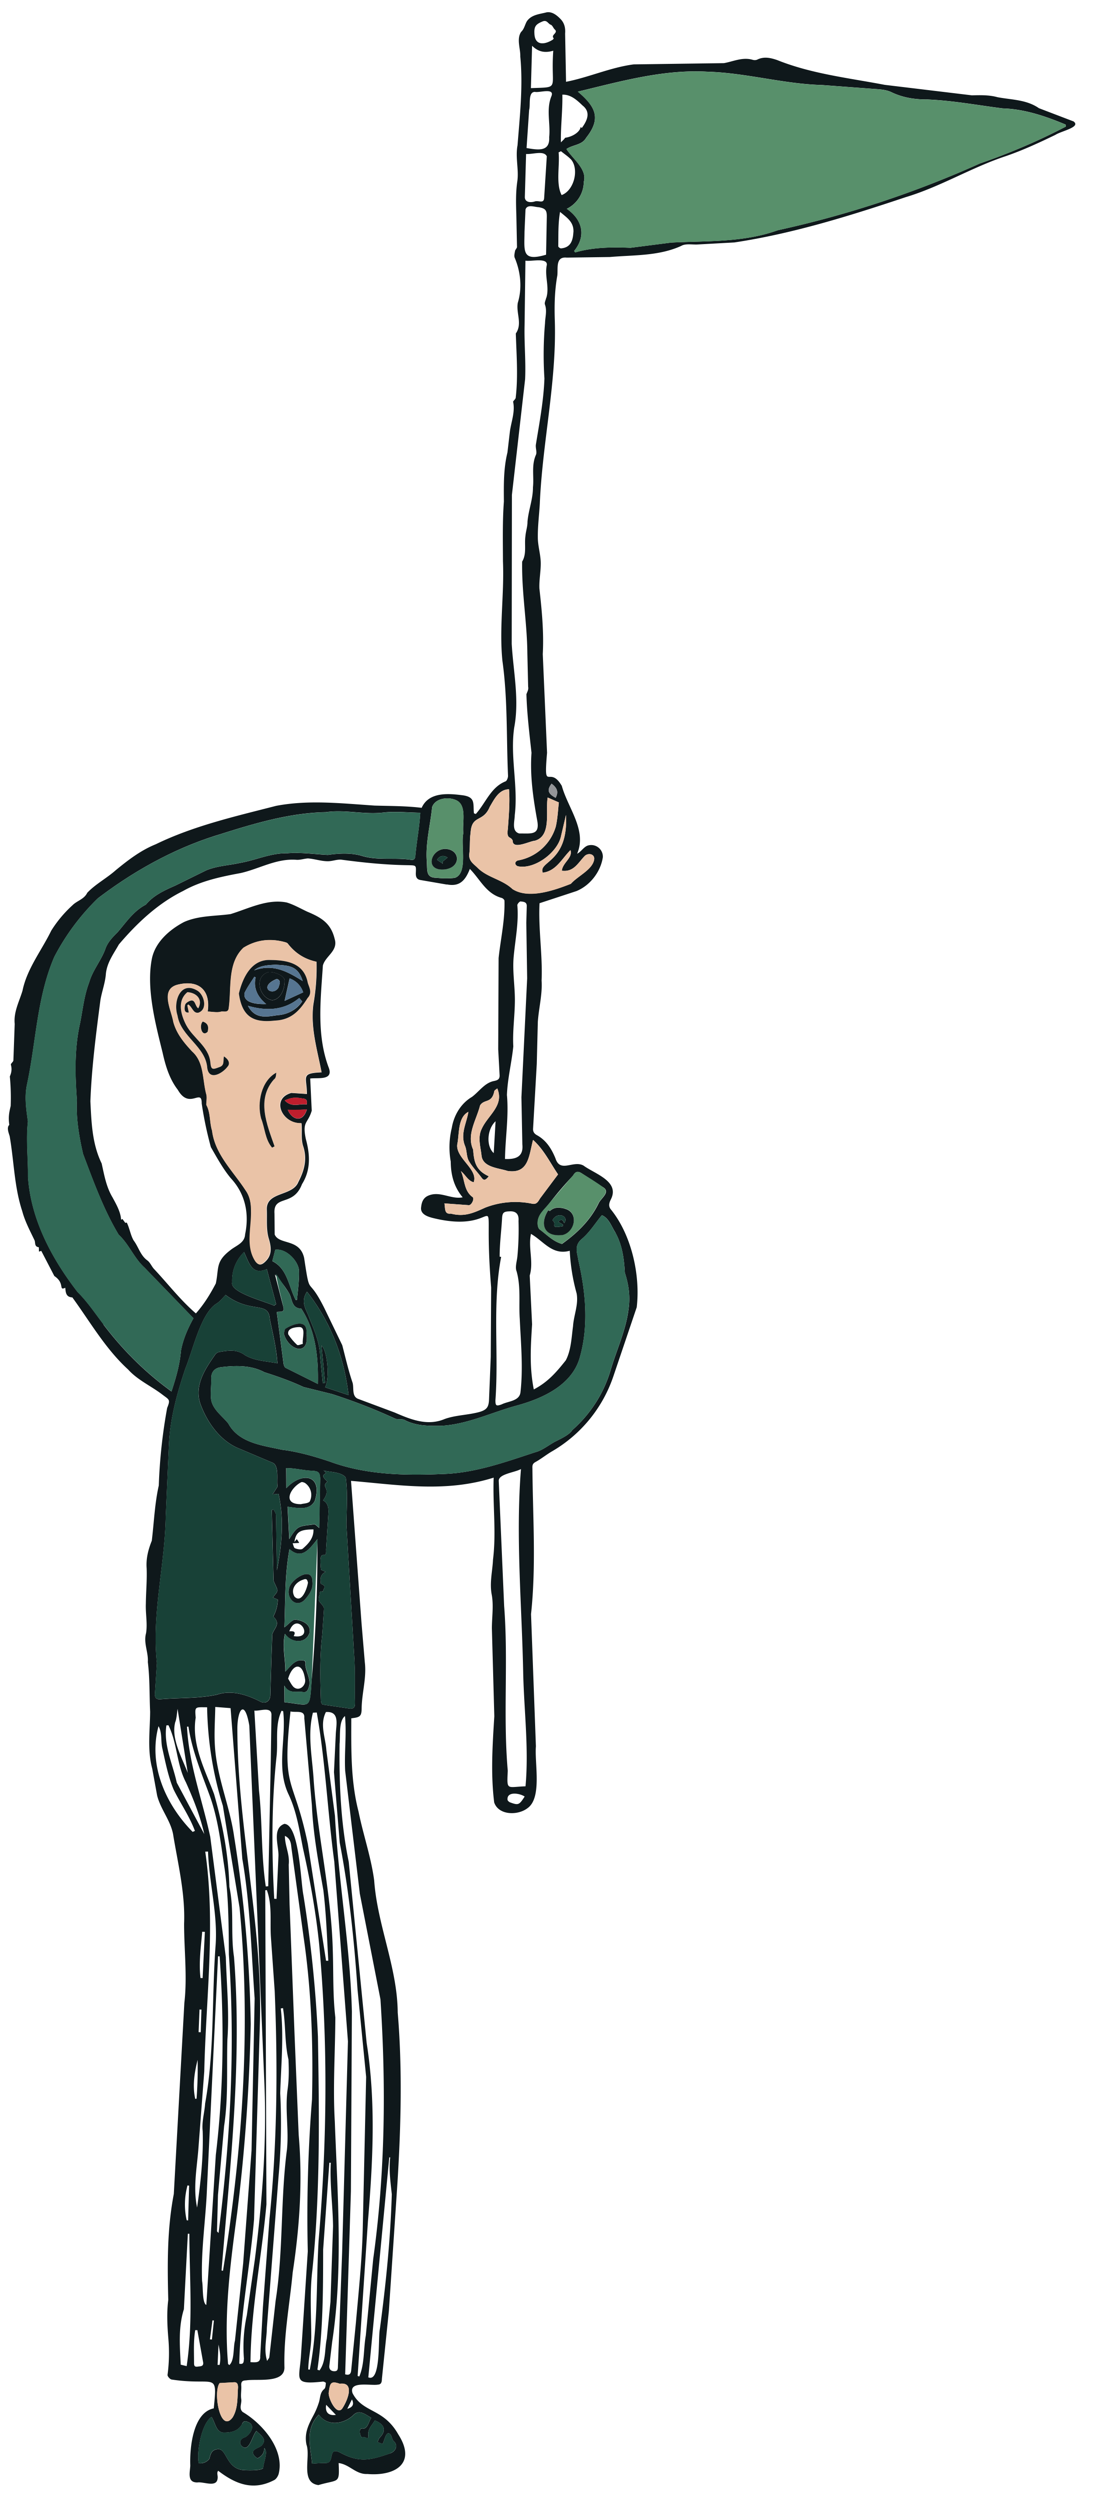 <svg xmlns="http://www.w3.org/2000/svg" viewBox="0 0 16.577 37.898" xmlns:v="https://vecta.io/nano"><path d="M16.278 1.839l-.521-.199c-.19-.132-.415-.126-.629-.167-.128-.035-.258-.031-.388-.028l-1.322-.159c-.55-.105-1.109-.166-1.632-.376-.097-.033-.198-.057-.3-.007-.019.01-.048.01-.069.004-.153-.046-.292.024-.437.05L9.61.976c-.351.046-.678.196-1.025.264L8.571.509c.007-.083-.01-.159-.069-.22S8.363.163 8.27.192c-.103.024-.214.036-.279.13-.031.052-.04.118-.088.162-.072.11-.008.251-.012.374.043.448-.007.899-.042 1.345-.035.184.022.366-.003.544-.025.17-.021.338-.015.507l.01.488c0 .021-.026.041-.03.063-.006.034-.017.076-.004.104.09.213.114.461.046.681-.028.159.073.317-.03.465.01.319.036.645-.001.967.002.026-.035.05-.04.067.033.157-.029.303-.049.454l-.037.316c-.06.244-.056.494-.054.744-.022.3-.015.603-.014.906.021.505-.059 1.006-.008 1.509.081.579.059 1.16.085 1.741.001.029-.018.078-.038.085-.224.089-.3.327-.451.495l-.028-.011c-.015-.142.026-.24-.155-.271-.222-.03-.527-.06-.638.188-.234-.029-.476-.027-.713-.034-.498-.033-1-.09-1.494.004-.618.159-1.249.302-1.825.582-.228.092-.419.239-.607.393-.137.122-.308.211-.433.343-.047.099-.157.12-.226.191a1.83 1.83 0 0 0-.32.383c-.147.302-.368.577-.436.911-.05.165-.136.321-.118.503l-.02.552c-.001.023-.043.049-.038.067.018.063.01.117-.016.177a3.38 3.38 0 0 1 .013.447c-.024.102-.038.168-.021.287-.039.037-.017.102.005.169.067.379.069.77.192 1.141.04.152.117.295.185.438.017.035-.005.099.064.106.003 0 .002.042.004.067l.035-.011.198.381c.167.111.058.228.166.178.006.07.01.142.107.146.271.372.502.779.846 1.093.147.163.352.251.523.383.102.077.121.072.069.2a8.09 8.09 0 0 0-.127 1.176c-.062.275-.072.558-.106.837-.053.132-.089.268-.078.416.007.178-.01.356-.012.535-.007.148.027.303.003.45-.041.151.037.288.027.437.031.254.023.498.035.754-.002.284-.045.579.032.864l.074.405c.054.217.218.395.247.618.074.439.18.878.162 1.326 0 .401.05.801.004 1.2l-.16 2.896c-.102.53-.098 1.068-.084 1.606-.025.197-.015.395.002.594.015.181.011.361-.013.542-.003.022.037.067.061.071.667.101.697-.137.64.437-.318.065-.366.602-.356.869-.006.106-.05.256.108.254.097-.015.3.087.307-.069.004-.036-.017-.079.008-.108.268.205.53.306.846.143.032-.014.06-.058.071-.094.094-.371-.246-.764-.545-.94-.062-.056-.011-.13-.022-.195s.005-.138 0-.206c-.004-.059.017-.077.073-.078.167-.027.583.05.582-.195-.013-.484.08-.96.125-1.44.106-.693.152-1.388.091-2.087l-.062-1.503-.076-1.989-.013-.603c.018-.159-.058-.281-.058-.437.095.045.091.129.101.198l.182 1.334c.12.815.147 1.643.128 2.463a22.49 22.49 0 0 0-.064 2.303l-.102 1.56c-.021.381-.135.465.333.414.015 0 .043.015.043.021-.003.032-.004.075-.025.092-.067.055-.058.134-.081.204a1.14 1.14 0 0 1-.08.191c-.075.14-.144.273-.108.448.068.187-.099.575.181.613.311-.092.321-.01.307-.334.167.021.26.174.436.166.428.035.748-.165.469-.6-.228-.403-.536-.32-.694-.625-.063-.192.28-.109.386-.13.066-.003.056-.067.061-.105l.104-1.013.13-1.939c.053-.86.076-1.725.004-2.583-.005-.685-.309-1.323-.357-2.003-.047-.354-.167-.694-.237-1.042-.12-.464-.111-.939-.11-1.415.129-.015.156-.026.157-.15.003-.234.077-.462.048-.7l-.05-.594-.159-2.155c.741.063 1.437.18 2.163-.049-.015.433.042.819-.01 1.245-.008.176-.054.348-.019.53.03.163.003.338.002.507l.037 1.335c-.027.435-.056.871-.002 1.306.066.198.362.202.51.084.218-.16.101-.681.123-.934l-.074-2.004c.079-.733.027-1.473.021-2.209-.002-.044.001-.072.047-.097.087-.048.165-.112.251-.162A2.09 2.09 0 0 0 9.3 20.87l.357-1.055c.057-.49-.08-1.101-.396-1.487-.038-.052-.018-.103.004-.148.139-.274-.244-.386-.415-.512-.156-.087-.353.119-.426-.111-.059-.143-.138-.271-.279-.349-.04-.022-.063-.051-.06-.1l.056-.982.016-.636c.014-.209.071-.416.057-.627.017-.39-.051-.784-.031-1.172l.56-.184c.207-.085.366-.291.4-.512.007-.122-.112-.216-.232-.177-.06.023-.098.093-.158.123.153-.356-.141-.694-.232-1.028-.191-.329-.278.127-.224-.502l-.065-1.495c.018-.334-.014-.663-.051-.995-.006-.133.024-.268.02-.402-.004-.124-.044-.248-.044-.372-.002-.17.02-.339.03-.509.038-.925.255-1.837.228-2.766-.008-.234-.004-.466.038-.697.012-.111-.03-.288.142-.27l.654-.009c.366-.032.743-.013 1.084-.169.065-.038.163-.017.246-.021l.56-.031c.884-.133 1.749-.403 2.596-.686.528-.158.998-.45 1.519-.622.259-.089.507-.204.753-.323.092-.059.399-.119.271-.206zm-8.299.495c.102.008.269-.057.314.035l-.04.629c-.005.099-.087.032-.149.058-.087.022-.145-.005-.144-.07l.019-.651zm-.024 1.179l.015-.336c.025-.086.137-.038.201-.036.102.018.124.047.122.148l-.011.572c-.375.11-.328-.058-.327-.348zm-1.4 8.717c.051-.136.254-.157.373-.096.156.082.081.345.099.495-.042.183.074.613-.13.678-.09.011-.184.009-.276-.001-.163 0-.139-.108-.148-.236h.001c-.025-.281.052-.56.08-.839zm.222 1.176c.191.038.28-.056.349-.235.157.159.247.376.483.44.018.005.043.029.042.044.008.293-.058.579-.089.867l-.006 1.383.021.388c.005.067-.031.082-.085.093-.141.027-.224.159-.334.241-.168.099-.274.277-.306.47a1.24 1.24 0 0 0-.016.51c.002.196.044.377.181.542-.181.036-.351-.108-.533-.02-.074.038-.09.107-.097.169-.019.127.144.157.241.179 1.075.236.679-.701.821 1.039l-.006 1.052-.026.641c-.004.117-.032.16-.143.193-.172.048-.362.047-.529.107-.264.112-.519.006-.762-.099l-.557-.208c-.093-.043-.055-.163-.079-.244-.063-.185-.107-.379-.156-.567l-.272-.563c-.261-.523-.211-.128-.306-.759-.067-.301-.38-.194-.447-.357l-.003-.315c-.02-.296.284-.098.417-.447.136-.216.123-.45.058-.687-.056-.274.03-.224.09-.427l-.023-.488c.121-.015.361.035.278-.172-.184-.496-.119-1.027-.086-1.54.037-.145.235-.221.179-.403-.057-.238-.201-.324-.416-.414-.103-.048-.204-.107-.311-.139-.294-.059-.578.092-.853.176-.233.032-.484.021-.705.12-.219.115-.435.303-.487.553-.089.447.053.987.161 1.423.045.203.104.402.232.568.177.308.364-.033.362.206a5.58 5.58 0 0 0 .139.662c.093.162.184.329.302.471.223.24.282.541.217.853-.007.133-.141.169-.227.241-.225.173-.167.271-.217.502-.087.165-.176.311-.302.454-.237-.204-.424-.45-.638-.677-.035-.04-.057-.097-.099-.127-.106-.077-.133-.205-.207-.302-.048-.083-.059-.179-.104-.271-.002 0-.017.003-.023.004l-.043-.059-.02.012c-.007-.119-.075-.237-.131-.34-.095-.159-.125-.338-.164-.513-.145-.298-.155-.619-.171-.942.019-.514.086-1.024.152-1.533.022-.131.071-.258.082-.389.014-.178.118-.313.198-.456.273-.321.59-.621.973-.81.271-.153.571-.216.874-.272.283-.064.542-.224.846-.201.057.004.116-.017.174-.021.099.007.199.042.298.043.069.001.139-.029.207-.024.339.045.68.08 1.023.084.111.003.114 0 .109.109-.003.054.004.103.067.115l.401.069zm-1.846 7.555l-.036.004-.04-.401c-.004-.222-.097-.416-.175-.615-.045-.113-.122-.22-.024-.37.364.466.563.99.631 1.568l-.356-.118c.07-.13.039-.547-.055-.634l.055.566zM4.3 19.822l-.13-.503a1.82 1.82 0 0 1 .211.278c.055.087.032.233.189.24.221.338.26.744.251 1.141l-.489-.244c-.017-.009-.028-.041-.032-.064l-.103-.783c.048-.01.12.014.102-.066zm-.491-1.463c.001-.112-.015-.221-.084-.317-.19-.291-.463-.544-.507-.903-.041-.127-.021-.268-.087-.39 0-.049.01-.102.002-.151-.064-.227-.03-.492-.217-.659-.124-.133-.238-.27-.286-.449-.03-.18-.202-.487.058-.562.32-.083.511.075.462.406.075.002.143.019.202.002.038-.011.112.025.119-.054.044-.309-.024-.681.223-.915.197-.122.408-.146.629-.085.015.004.034.01.043.022.111.144.254.236.435.275a3.2 3.2 0 0 1-.048.646c-.045.354.059.687.125 1.03-.325.013-.223.068-.223.328l-.236-.016c-.319.089-.136.472.154.459.012.115-.01.236.024.344.067.199.018.375-.072.547-.088.223-.494.14-.478.425.005.144-.011.296.029.43.046.152.048.266-.065.364-.05.043-.087.045-.132-.012-.153-.229-.059-.508-.067-.763zm.843-1.616c-.104-.021-.221.055-.333-.062.101-.047.163-.049.263-.031.064.005.082.025.07.094zm.003.074c-.067.217-.234.15-.29.005a2.61 2.61 0 0 0 .29-.005zm-.608 2.421l.141.529-.031.025c-.121-.061-.676-.199-.636-.354a.6.6 0 0 1 .181-.459c.08.174.123.356.345.258zm.083-.121l.045-.173c.165-.025.35.171.359.313.006.149-.016.299-.03.447h-.02c-.108-.209-.125-.474-.353-.587zm-2.559.958c-.128-.167-.244-.343-.395-.492-.389-.503-.707-1.095-.751-1.743.003-.28-.033-.563-.001-.84-.026-.187-.055-.373-.014-.562.138-.645.149-1.318.413-1.932.17-.328.396-.632.661-.889.557-.424 1.182-.769 1.853-.971.522-.165 1.054-.324 1.605-.335.293-.044.588.043.885.004.178-.018.36.002.547.005-.013.225-.055.434-.075.657-.005.05-.025.062-.069.056-.252-.039-.507.017-.756-.064-.165-.043-.332-.035-.501-.01-.201-.01-.411-.043-.617-.025-.248-.005-.473.104-.714.146-.17.038-.35.045-.512.112l-.476.234c-.162.071-.327.147-.441.286-.185.095-.297.265-.427.416-.078.079-.157.156-.192.268-.067.173-.191.317-.242.497-.075.196-.096.405-.136.609-.088.387-.079.779-.05 1.171-.014.277.032.55.094.819.156.413.312.845.54 1.224.159.147.232.355.393.5l.741.766c-.084.152-.157.316-.189.49-.02.22-.072.399-.144.62-.398-.288-.736-.624-1.033-1.015zm.779 5.595l.03-.463c-.081-.741.121-1.477.134-2.219l.05-1.129c.023-.383.126-.754.248-1.116.112-.271.228-.815.461-.976.064-.036.111-.102.149-.138.388.291.653.083.671.368.046.224.1.436.115.668-.173-.033-.345-.037-.491-.122-.128-.097-.258-.071-.393-.049-.021.004-.047.02-.059.038-.154.22-.32.466-.226.746.099.273.285.54.552.664l.546.231c.104.048.053.281.074.36l-.076.118c.048-.003.053-.002.09-.008.087.392.05.776-.025 1.16l-.014-.838c0-.029-.024-.057-.037-.085l-.027.01.027 1.057c.001.032.025.064.037.097.047.09.004.095-.046.171l.074.032a.57.57 0 0 1-.069.257c.117.112.02.166-.015.267l-.013.359-.017.57c-.003.085-.07.13-.146.096-.203-.105-.441-.184-.663-.108-.286.062-.572.044-.86.07-.061.004-.086-.025-.081-.087zm1.718 2.922l-.037.003c-.072-.48-.05-.972-.103-1.456l-.07-1.21c.081.012.256-.067.259.062l-.01.684-.039 1.917zm-.643 1.074l-.236-1.823c-.119-.557-.324-1.098-.353-1.67l.022-.001c.055.369.203.718.33 1.067.114.326.157.666.206 1.005.074.457.074.92.077 1.381.099 1.412.022 2.819-.156 4.223-.018-.02-.024-.023-.024-.027l.015-.55.093-1.044c.066-.436.037-.875.05-1.314.03-.417-.012-.831-.024-1.248zm-.351 2.638c.012.384-.03.776-.085 1.158-.06-.29-.007-.575.018-.865l.091-1.199c.025-1.109.175-2.227.015-3.331l.042-.001c.016.472.149.944.115 1.418-.06.801-.015 1.608-.159 2.401-.009.14-.053.274-.037.419zm-.252-5.282c.113.251.215.51.276.779l-.417-.78c-.063-.286-.203-.571-.157-.868l.03-.002c.135.268.124.599.268.87zM2.66 26.1c.021-.062.023-.131.033-.197l.155.972c-.087-.233-.258-.522-.189-.775zm.447 3.183l-.034.701-.032-.001c-.028-.235.006-.468.026-.702l.039.002zm-.081 1.177l.029.001-.011.344-.032-.002.014-.343zm.115-4.582c.009.509.087 1.008.239 1.494l.253 1.543c.177 1.837.042 3.686-.251 5.505l-.022-.003c.13-1.579.314-3.171.189-4.755-.054-.353.006-.71-.07-1.061-.012-.478-.102-.948-.232-1.406-.138-.369-.344-.753-.279-1.158-.014-.176-.012-.158.174-.158zm.189 9.97l-.03-.001.014-.308c.022.104.039.208.016.309zm.002.275l.212-.012c.062-.006.065.043.066.076-.011.153.002.317-.081.455-.191.258-.301-.392-.197-.52zm.23-.638c-.026.107-.005.296-.084.365l-.019-.017c-.066-.761.036-1.533.138-2.289.118-.95.185-1.907.206-2.864a20.04 20.04 0 0 0-.252-2.841c-.065-.464-.261-.897-.291-1.366-.014-.199.002-.4.005-.599l.232.018.178 2.285c.121.697.136 1.41.187 2.115l-.047 2.306-.127 1.709-.125 1.178zm-.718-2.359l.024.005-.015.527-.022-.004a1.1 1.1 0 0 1 .013-.528zm-.012 2.74l-.091-.022c-.014-.286-.038-.567.048-.841l.06-1.144.023.001c.001.667.059 1.335-.041 2.005zm-.427-9.699c.058.105.03.228.058.34.046.207.088.423.17.619.104.211.241.405.323.627l-.034.015c-.41-.417-.677-1.012-.518-1.602zm.592 5.056a6.06 6.06 0 0 1-.016.589l-.02.003c-.044-.2-.012-.397.036-.592zm.003 4.65c-.05.008-.057-.015-.057-.053 0-.167-.01-.335.018-.5h.032l.089.495c.003.057-.04.052-.082.058zm.214-.41l-.03-.003.038-.288.022.002-.03.288zm-.085-.524c-.065-.032-.047-.284-.064-.362-.018-.432.045-.863.069-1.295l.173-3.628h.024c.07 1.004.062 2.012-.058 3.011l-.144 2.274zm.543 1.8c.026-.048.049-.042.092-.025.124.053.025.191-.048.23-.097.026-.096.124-.013.157.089.021.125-.187.186-.253.069.07.16.121.088.211-.036.052-.174.058-.133.145.012.025.054.062.067.056.059-.032.097-.073.096-.151.067.048-.013.22-.016.301-.022.045-.265.037-.317.03-.246-.035-.236-.328-.37-.315-.073.008-.105.039-.126.142a.17.17 0 0 1-.164.07c-.034-.172.042-.597.194-.702.058.087.064.216.169.238.119.004.233-.015.297-.132zm.027-.983c-.004.034.004.09-.07.073.015-.733.162-1.458.224-2.188l.09-3.018c.034-1.486-.344-2.947-.343-4.431.004-.291.114-.434.181-.035l.23 5.457c.034.881-.034 1.762-.146 2.636l-.122.847a2.26 2.26 0 0 0-.043.661zm.248-.029c0 .092-.067.082-.148.079.007-.805.17-1.592.242-2.392l-.018-4.761.024-.003c.084.227.045.48.062.718l.057.812c.048 1.151.038 2.307-.079 3.453l-.1 1.344-.041.75zm.428-4.505c.007.149.008.296-.013.448-.042.299.021.612-.01.913-.1.761-.053 1.532-.172 2.293l-.095.852c-.002.017-.018.032-.034.059-.053-.172-.006-.328-.004-.501L4.224 33a8.95 8.95 0 0 0 .026-1.271c.013-.429.056-.856.009-1.285l.033-.005c.043.258.023.526.084.783zm.324 4.698l-.024-.004c.002-.165.045-.331.046-.496-.001-.335-.025-.67.016-1.004.122-1.179.104-2.363.085-3.547a19.01 19.01 0 0 0-.22-2.14c-.043-.207-.06-1.07-.289-1.083-.193.07-.082.339-.09.492l-.029.645-.035-.001c-.039-.719-.042-1.437.035-2.155.026-.232-.027-.479.077-.696l.024.008c.048.42-.108.85.078 1.253.125.261.167.544.222.825.108.482.196.967.246 1.459.136 1.492.119 2.996-.009 4.488-.038.652-.006 1.312-.134 1.955zm-.311-11.192c.117-.327.406.129.066.072.041-.075-.008-.076-.066-.072zm.301.039c.046-.144-.111-.212-.223-.216-.054.019-.099.08-.153.117.016-.41.003-.781.077-1.187.191.172.312-.013.424-.151a22.58 22.58 0 0 1-.09 2.169c-.029.427-.02.345-.41.304l-.002-.253c.06.114.159.095.261.093.092.029.104-.046.118-.097.018-.099-.048-.204-.059-.301-.003-.032.012-.07-.032-.074-.125-.029-.204.101-.273.167.005-.184-.053-.386-.005-.572.092.136.302.155.366.001zm-.188-1.437l-.036.043c.024-.15.08-.189.289-.19.005.13-.074.215-.164.293-.023.018-.08.007-.115-.007-.02-.008-.025-.049-.037-.076l.1-.005c-.014-.026-.021-.036-.037-.058zm-.114-.002l-.026-.489c.149.02.334.063.413-.089.126-.398-.197-.445-.432-.192l-.002-.304c.132-.001.26.035.391.04.095.005.121.021.125.119l-.015.747c-.033-.024-.061-.059-.078-.054-.225.034-.244.006-.375.223zm.181-.86c.01-.008.039.002.056.01a.22.22 0 0 1 .072.284c-.032.03-.101.028-.129.038-.296.005-.164-.248.002-.333zm.417 13.802c.02-.135.022-.188.167-.137.24-.031.114.266.037.378-.085.107-.21-.154-.204-.241zm.109.335c-.113.016-.166-.04-.147-.153l.147.153zm.095-2.466l-.064 1.727c0 .056-.009.078-.057.077s-.08-.029-.073-.085l.043-.361c.168-1.106.081-2.224.04-3.336-.031-.527.006-1.054.008-1.581-.04-.339-.027-.681-.039-1.023-.022-.863-.226-1.705-.289-2.564-.019-.341-.099-.697-.012-1.032l.058-.003c.132.746.164 1.51.266 2.263l.207 2.722-.088 3.196zm-.459-6.775c.019.436.099.86.174 1.288.043.354.055.713.075 1.069-.011 0-.022 0-.034 0l-.276-1.769c-.219-1.059-.398-.777-.263-2.01.089.021.22-.029.209.102l.115 1.32zm-.36-1.919c.066-.224.216-.262.255 0 .025.1-.085.203-.173.126-.034-.035-.055-.083-.082-.125zm.476 10.486l-.032-.011c.087-.602.086-1.213.087-1.821l.094-1.317.022.001c-.017.321.03.642.034.962l-.039 1.146-.056.559c-.034.159-.01.345-.11.48zm.785.72c-.046.064-.051.181-.153.161-.039.027-.017.096.005.134.033-.025.113.047.104-.021-.016-.109.058-.161.097-.236.15.058.178.156.079.256-.018.018-.025.048-.037.072l.076.029c.031-.053.057-.227.125-.137.017.031.021.073.045.094.076.07.022.163-.059.186-.298.104-.466.143-.753-.012-.2-.1-.071.163-.224.157-.067-.001-.134.006-.203.01-.022-.258-.115-.516.102-.743.13.181.366.148.518.013.091-.101.188-.016.277.035zm-.364-.138l.071-.143c.036.075.011.12-.071.143zm.059-.58c-.006.056-.034.074-.091.057l.087-2.776.015-2.724c-.026-.993-.204-1.973-.257-2.965l-.13-.994c-.013-.197-.104-.388-.007-.58.22-.015.152.204.149.348l-.027.563.087 1.068c.142.738.22 1.485.271 2.235l.13 1.317-.05 2.228c-.008.503-.062 1.003-.106 1.504l-.071.718zm.592-3.231c-.023.186.005.375.024.559-.02.684-.09 1.366-.181 2.044-.029.124.02.812-.175.731l.318-3.335zm-.463-4.008l.315 1.612c.086 1.314.072 2.631-.11 3.937l-.112 1.158c-.037.205-.017.431-.099.622l-.025-.008.156-2.341c.075-.901.123-1.809-.019-2.705l-.272-2.748c-.122-.59-.146-1.187-.139-1.788.013-.122-.015-.345.082-.421.027.271-.012.555.003.831l.221 1.851zm-.081-3.541c.016.222.002.447.01.67.002.064-.032.082-.086.075l-.403-.06c-.013-.003-.027-.036-.028-.055-.011-.335-.019-.67.02-1.004l.027-.395c-.002-.044-.063-.086-.079-.125-.004-.026.001-.056.01-.082s-.005-.072.049-.049c.02-.065.062-.083-.028-.121-.007-.058-.02-.134.072-.181l-.069-.031c-.044-.387.09-.107.076-.307l.035-.54c.008-.1-.012-.17-.08-.205.139-.195-.046-.197.066-.283-.082-.083-.083-.092-.019-.132l-.038-.038c.112.027.268.022.335.106.032.239.012.483.01.724l.121 2.032zm2.363 2.168c-.017-.007-.041-.028-.04-.043-.009-.13.19-.095.26-.046-.083.129-.096.134-.219.089zm.232-.244c-.284.009-.283.072-.268-.236-.073-.832.01-1.665-.055-2.498l-.082-1.898c.002-.104.238-.123.337-.177-.082 1.033.014 2.062.034 3.096.013.568.087 1.147.035 1.713zm1.365-8.391c.104.187.131.398.143.607.059.18.084.364.056.55-.039.319-.179.612-.269.916a1.94 1.94 0 0 1-.585.919c-.042.07-.173.131-.259.174-.102.055-.197.135-.305.162-.455.149-.913.315-1.399.329-.576.025-1.167.014-1.716-.189-.237-.079-.476-.148-.725-.179-.294-.065-.653-.102-.812-.397-.091-.114-.237-.211-.261-.364-.013-.105.005-.214.002-.32s.062-.162.154-.171c.22-.026.45-.031.652.077.202.064.402.135.593.224l.432.107c.327.105.647.229.959.373.043.017.102-.001.141.02.175.091.364.091.55.089.401-.02.77-.204 1.154-.308.392-.107.841-.311.956-.734.136-.483.087-.989-.024-1.472-.015-.107-.069-.216.053-.319s.202-.237.304-.36c.11.045.145.172.207.265zm-1.734.366l-.022-.003c-.001-.191.025-.381.036-.571.004-.09.018-.114.109-.116.104-.008.149.043.141.145a4.37 4.37 0 0 1-.016.527c-.006.08-.04.171-.013.237.067.238.031.479.048.721.017.373.053.745.01 1.118-.021.13-.186.128-.283.177-.082.03-.097.024-.096-.063.053-.725-.05-1.453.087-2.173zm.452-.349c.191.107.321.33.589.256a2.93 2.93 0 0 0 .104.645c.032.17-.043.33-.054.497-.023.17-.029.366-.11.519-.144.181-.27.328-.485.441-.068-.343-.047-.648-.026-.987l-.036-.739c.062-.21-.026-.42.019-.631zm.642-.888c.035-.062.076-.063.125-.032l.326.212c.118.072-.021.16-.063.239-.124.26-.326.457-.559.622-.136-.038-.229-.14-.339-.221-.024-.02-.032-.072-.029-.108.007-.121.102-.192.17-.278.116-.151.242-.298.371-.434zm-.607-.535c.165.15.255.342.377.521l-.262.35c-.032.038-.048.112-.131.095a1.26 1.26 0 0 0-.711.059c-.183.083-.317.144-.523.091-.103.014-.082-.085-.097-.155l.37.027c.043.001.089-.099.058-.122-.135-.097-.117-.263-.178-.394.071.055.104.145.194.169.073-.196-.276-.366-.249-.575.033-.159.005-.408.169-.493-.027.174-.129.337-.048.524.026.07.019.156.054.219.053.093.132.171.196.258.033.045.058.037.107-.024-.191-.087-.224-.209-.237-.403-.104-.23.049-.449.105-.672.066-.102.178-.024.216-.216.004-.015.028-.026.045-.041.109.26-.142.405-.235.611-.066.131-.018.271-.004.404.017.182.255.19.396.236.32.047.322-.23.385-.47zm-.571-.284l-.028.483c-.118-.107-.101-.364.028-.483zm.172-.391c.008-.248.072-.497.097-.744-.013-.234.024-.47.024-.704 0-.22-.039-.439-.018-.66.024-.258.078-.514.055-.776-.001-.018.034-.058.049-.057.04.005.096.004.094.072l-.007.252.013.842-.087 1.803.014.713c.02.196-.107.228-.263.222.005-.325.058-.638.03-.963zm.677-4.726c.09.067.107.129.062.214-.117-.063-.134-.117-.062-.214zm-.058.21l.169.074c-.013.11-.018.242-.047.368a.73.73 0 0 1-.575.512c-.05.017-.051.066-.003.087.247.055.592-.197.654-.441l.079-.336c.04.722-.424.7-.352.875.203-.024.291-.215.42-.342.038.118-.117.187-.131.312.182.025.247-.122.35-.226.048-.043.14-.033.142.044-.015.162-.249.259-.355.38-.248.097-.643.238-.886.079-.158-.148-.38-.172-.53-.323-.062-.061-.138-.104-.124-.213.013-.103.003-.209.019-.312.016-.286.189-.152.291-.398.068-.114.137-.263.292-.266.015.203-.003.396-.017.597-.024.171.042.108.073.182-.002.144.257.006.337.001.259-.074.156-.461.194-.656zm-.023-7.575c-.007.035-.03.074-.019.103.034.095.003.189.001.282a5.57 5.57 0 0 0-.009.838c-.012.338-.076.671-.13 1.004-.007.051.02.112.001.154-.071.161-.027.328-.045.491.001.181-.068.344-.083.523.001.072-.025.143-.031.216-.019.131.022.268-.05.388-.008.471.075.923.079 1.388l.012.509c.009.042-.012.073-.026.113.008.294.045.596.077.888-.025.349.026.692.088 1.034.039.222-.102.186-.274.189-.12-.035-.069-.184-.068-.277.054-.444-.073-.888-.008-1.33.08-.423-.014-.845-.038-1.268l.003-2.258.2-1.752c.013-.272-.015-.546-.008-.818l.013-.98c.081.017.338-.052.324.066-.036.169.043.331-.007.497zm.079-3.056c-.083.201-.012.413-.034.621.013.227-.171.194-.343.165l.039-.577c.023-.075-.02-.275.088-.274.067.016.302-.067.25.065zm-.311-.123L8.07.694c.099.097.199.11.321.075-.043.601.118.548-.339.567zm.346-.755c.001.001-.009.02-.017.023-.127.079-.27.089-.276-.096-.006-.109.025-.141.124-.182.067-.028.082.035.124.05.026.009.038.051.061.072.059.053-.068.082-.016.133zm.131.855c.126-.005.221.082.306.164.13.102.07.23-.011.341l-.018-.015c-.01.073-.118.148-.235.163-.017.027-.043.047-.064.07-.005-.241.027-.477.022-.723zm-.057.875l.036-.018c.053.044.113.082.159.133.116.152.037.464-.149.532-.091-.172-.026-.448-.046-.646zm.224 1.211c-.008.149-.056.232-.187.244-.014.001-.042-.02-.042-.032.003-.179-.004-.34.027-.521.107.09.211.153.203.308zm6.174-1.047c-.988.445-2.017.785-3.074 1.016-.522.188-1.073.159-1.617.187l-.617.079c-.278-.012-.569-.009-.839.07l-.015-.022c.185-.228.127-.473-.112-.639a.46.46 0 0 0 .258-.41c.055-.189-.17-.348-.263-.496.096-.067.236-.058.298-.17.237-.298.139-.476-.125-.7.642-.154 1.296-.34 1.966-.302.586.017 1.154.186 1.741.202l.721.054c.111.01.232.008.327.054.178.086.366.112.553.111.384.017.756.087 1.136.135.332.01.649.118.953.245l.005.03c-.417.219-.851.402-1.296.557z" fill="#0f181b"/><path d="M8.427 12.093c-.117-.063-.134-.117-.062-.214.09.067.107.129.062.214z" fill="#939598"/><path d="M4.654 16.815c-.067.217-.234.15-.29.005a2.61 2.61 0 0 0 .29-.005zm-.003-.073c-.104-.021-.221.055-.333-.062.101-.047.163-.049.263-.031.064.005.082.025.07.094z" fill="#be1e2d"/><path d="M4.875 16.253c-.066-.343-.169-.676-.125-1.03a3.2 3.2 0 0 0 .048-.646c-.181-.039-.324-.131-.435-.275-.009-.012-.027-.018-.043-.022-.221-.06-.432-.037-.629.085-.247.235-.179.607-.223.915-.007.078-.081.043-.119.054-.059.017-.128.001-.202-.002.05-.331-.142-.488-.462-.405-.26.075-.088.382-.058.562.048.179.162.316.286.449.187.166.153.432.217.659.008.049-.002.102-.002.151.067.122.047.263.087.39.044.359.318.612.507.903.069.096.085.205.084.317.007.254-.086.534.067.763.045.058.082.056.132.012.114-.099.111-.212.065-.364-.04-.134-.024-.286-.029-.43-.015-.285.391-.202.478-.425.09-.171.139-.348.072-.547-.034-.107-.012-.229-.024-.344-.29.012-.473-.37-.154-.459l.236.016c0-.26-.103-.315.223-.328zm-1.726-.614c-.087.089-.133-.095-.074-.154.082.027.092.081.074.154zm.303.528c-.074.101-.278.221-.308.024-.022-.331-.4-.473-.452-.799-.07-.215.049-.538.31-.37.095.066.151.277.007.328-.082.014-.091-.089-.155-.125l-.013.016.022.106c-.079.012-.064-.078-.055-.114.003-.025.048-.054.08-.064.076-.023.068.082.119.116.077-.136-.029-.239-.165-.246-.159.131-.099.345-.018.5.106.2.34.322.366.561.01.114.03.118.133.077.087-.026.059-.093.073-.164.072.045.097.107.057.153zm.704.194c-.269.304-.107.684.009 1.015l-.037.02c-.107-.125-.108-.296-.167-.444-.063-.238.003-.569.23-.692-.005.038-.001.077-.035.102zm.01-.891c-.337.04-.495-.071-.543-.41.058-.238.189-.524.482-.508.261.002.509.054.563.347.021.067.072.151-.003.229-.123.196-.251.333-.499.342zm1.023 21.04c-.085.107-.21-.154-.204-.241.02-.135.022-.188.167-.137.24-.031.114.266.037.378zm-1.579-.323c-.011.153.002.317-.081.455-.191.258-.301-.392-.197-.52l.212-.012c.062-.006.065.043.066.076z" fill="#eac3a7"/><path d="M3.99 37.409c-.022.045-.265.037-.317.03-.246-.035-.236-.328-.37-.315-.073.008-.105.039-.126.142a.17.17 0 0 1-.164.07c-.034-.172.042-.597.194-.702.058.087.064.216.169.238.119.004.233-.015.297-.132.026-.048.049-.042.092-.025.124.053.025.191-.048.23-.097.026-.096.124-.013.157.089.021.125-.187.186-.253.069.07.16.121.088.211-.036.052-.174.058-.133.145.012.025.054.062.067.056.059-.032.097-.073.096-.151.067.048-.013.22-.016.301zm1.924-.219c-.298.104-.466.143-.753-.012-.2-.1-.071.163-.224.157-.067-.001-.134.006-.203.01-.022-.258-.115-.516.102-.743.13.181.366.148.518.013.091-.101.188-.016.277.035-.046.064-.051.181-.153.161-.039.027-.017.096.005.134.033-.025.113.047.104-.021-.016-.109.058-.161.097-.236.15.058.178.156.079.256-.018.018-.025.048-.037.072l.076.029c.031-.053.057-.227.125-.137.017.031.021.073.045.094.076.07.022.163-.059.186z" fill="#184137"/><path d="M8.464 17.801l-.262.35c-.032.038-.048.112-.131.095a1.26 1.26 0 0 0-.711.059c-.183.083-.317.144-.523.091-.103.014-.082-.085-.097-.155l.37.027c.043.001.089-.099.058-.122-.135-.097-.117-.263-.178-.394.071.055.104.145.194.169.073-.196-.276-.366-.249-.575.033-.159.005-.408.169-.493-.027.174-.129.337-.048.524.026.07.019.156.054.219.053.093.132.171.196.258.033.045.058.037.107-.024-.191-.087-.224-.209-.237-.403-.104-.23.049-.449.105-.671.066-.102.178-.024.216-.216.004-.015.028-.026.045-.041.109.26-.142.405-.235.611-.066.131-.018.271-.004.404.017.182.255.19.396.236.32.047.322-.23.385-.47.165.15.255.342.377.521z" fill="#eac3a7"/><path d="M9.144 17.994c-.104-.077-.215-.144-.326-.212-.049-.031-.089-.03-.125.032l-.371.434c-.068.086-.163.157-.17.278-.002.036.005.088.029.108.11.081.204.182.339.221.234-.164.435-.362.559-.622.043-.079.181-.167.063-.239zm-.61.724c-.275.035-.355-.158-.219-.375.006.003.024.015.026.012.065-.065.146-.055.222-.037.219.054.159.351-.029.399z" fill="#58906b"/><path d="M9.013 13.018c-.015.162-.249.259-.355.38-.248.097-.643.238-.886.079-.158-.148-.38-.172-.53-.323-.062-.061-.138-.104-.124-.213.013-.103.003-.209.019-.312.016-.286.189-.152.291-.398.068-.114.137-.263.292-.266.015.203-.003.396-.017.597-.024.171.042.108.073.182-.002.144.257.006.337.001.259-.074.156-.461.194-.656l.169.074c-.013.11-.018.242-.047.368a.73.73 0 0 1-.575.512c-.05.017-.051.066-.003.087.247.055.592-.197.654-.441l.079-.336c.04.722-.424.7-.352.875.203-.024.291-.215.42-.342.038.118-.117.187-.131.312.182.025.247-.122.35-.226.048-.043.14-.033.142.044z" fill="#eac3a7"/><path d="M6.928 12.134c-.119-.061-.322-.04-.373.096-.028.279-.106.558-.08.839h-.001c.009.128-.015.236.148.236a1.2 1.2 0 0 0 .276.001c.204-.065.089-.495.13-.678-.019-.149.057-.413-.099-.495zm-.181 1.044c-.312.031-.217-.304.002-.311.234.003.252.28-.002.311z" fill="#58906b"/><path d="M4.876 20.395l.055.566-.036.004-.04-.401c-.004-.222-.097-.416-.175-.615-.045-.113-.122-.22-.024-.37.364.466.563.99.631 1.568l-.356-.118c.07-.13.039-.547-.055-.634zm.508 5.428c.002.064-.032.082-.086.075l-.403-.06c-.013-.003-.027-.036-.028-.055-.011-.335-.019-.67.02-1.004l.027-.395c-.002-.044-.063-.086-.079-.125-.004-.026.001-.056.01-.082s-.005-.072.049-.049c.02-.065.062-.083-.028-.121-.007-.058-.02-.134.072-.181l-.069-.031c-.044-.387.09-.107.076-.307l.035-.54c.008-.1-.012-.17-.08-.205.139-.195-.046-.197.066-.283-.082-.083-.083-.092-.019-.132l-.038-.038c.112.027.268.022.335.106.032.239.012.483.01.724l.121 2.032c.016.222.002.447.01.67z" fill="#184137"/><g fill="#316956"><path d="M4.815 23.329c-.112.138-.234.323-.424.151-.074.406-.061.776-.077 1.187.054-.037.099-.098.153-.117.112.004.269.072.223.216-.064.154-.274.135-.366-.001-.048.186.01.389.005.572.069-.066.148-.196.273-.167.045.004.029.041.032.074.011.098.076.202.059.301-.015.052-.026.127-.118.097-.102.002-.201.021-.261-.093l.002.253c.391.041.381.123.41-.304l.09-2.169zm-.198.925c-.131.122-.273-.03-.233-.173.015-.134.354-.357.354-.109.015.11-.047.201-.121.282z"/><path d="M4.842 23.158c-.033-.024-.061-.059-.078-.054-.225.034-.244.006-.375.223l-.026-.489c.149.02.334.063.413-.089.126-.398-.197-.445-.432-.192l-.002-.304c.132-.001.26.035.391.04.095.005.121.021.125.119l-.015.747zm-.272-3.321c-.157-.006-.135-.153-.189-.24l-.195-.29c.026.18.078.346.114.515.017.08-.054.056-.102.066l.103.783c.003.023.015.055.032.064l.489.244c.009-.397-.03-.803-.251-1.141zm-.262.387c.002-.029.005-.075.023-.083.119-.077.34-.149.316.07.052.364-.272.256-.339.014z"/><path d="M4.503 19.702h-.02c-.108-.209-.125-.474-.353-.587l.045-.173c.165-.025.35.171.359.313.006.149-.016.299-.03.447z"/></g><path d="M4.187 19.766l-.031.025c-.121-.061-.676-.199-.636-.354a.6.6 0 0 1 .181-.459c.08.174.123.356.345.258l.141.529z" fill="#184137"/><path d="M6.375 12.319c-.013.225-.055.434-.075.657-.005.05-.025.062-.069.056-.252-.039-.507.017-.756-.064-.165-.043-.332-.035-.501-.01-.201-.01-.411-.043-.617-.025-.248-.005-.473.104-.714.146-.17.038-.35.045-.512.112l-.476.234c-.162.071-.327.147-.441.286-.185.095-.297.265-.427.416-.078.079-.157.156-.192.268-.067.173-.191.317-.242.497-.075.196-.096.405-.136.609-.088.387-.079.779-.05 1.171-.014.277.032.55.094.819.156.413.312.845.54 1.224.159.147.232.355.393.5l.741.766c-.084.152-.157.316-.189.49-.02.22-.072.399-.144.62-.398-.288-.736-.624-1.033-1.015-.128-.167-.244-.343-.395-.492-.389-.503-.707-1.095-.751-1.743.003-.28-.033-.563-.001-.84-.026-.187-.055-.373-.014-.562.138-.645.149-1.318.413-1.932.17-.328.396-.632.661-.889.557-.424 1.182-.769 1.853-.971.522-.165 1.054-.324 1.605-.335.293-.044.588.043.886.004.178-.018.36.002.547.005z" fill="#316956"/><path d="M4.213 24.246a.57.57 0 0 1-.069.257c.117.112.02.166-.015.267l-.013.359-.017.57c-.003.085-.07.13-.146.096-.203-.105-.441-.184-.663-.108-.286.062-.572.044-.86.07-.061.004-.086-.025-.081-.087l.03-.463c-.081-.741.121-1.477.134-2.219l.05-1.129c.023-.383.126-.754.248-1.116.112-.271.228-.815.461-.976.064-.036.111-.102.149-.138.388.291.653.083.671.368.046.224.1.436.115.668-.173-.033-.345-.037-.491-.122-.128-.097-.258-.071-.393-.049-.021.004-.047.02-.059.038-.154.22-.32.466-.226.746.099.273.285.54.552.664l.546.231c.104.048.053.281.074.36l-.076.118c.048-.003.053-.002.09-.008.087.392.05.776-.025 1.16l-.014-.838c0-.029-.024-.057-.037-.085l-.027.01.027 1.057c.001.032.025.064.037.097.047.09.004.095-.046.171l.074.032z" fill="#184137"/><path d="M9.532 19.844c-.039.319-.179.612-.269.916a1.94 1.94 0 0 1-.585.919c-.042.07-.173.131-.259.174-.102.055-.197.135-.305.162-.455.149-.913.315-1.399.328-.576.025-1.167.014-1.716-.189-.237-.079-.476-.148-.725-.179-.294-.065-.653-.102-.812-.397-.091-.114-.237-.211-.261-.364-.013-.105.005-.214.002-.32s.062-.162.154-.171c.22-.026.45-.031.652.077.202.064.402.135.593.224l.432.107c.327.105.647.229.959.373.043.017.102-.001.141.02.175.091.364.091.55.089.401-.02.77-.204 1.154-.308.392-.107.841-.311.956-.734.136-.483.087-.989-.024-1.472-.015-.107-.069-.216.053-.319s.202-.237.304-.36c.11.045.145.172.207.265.104.187.131.398.143.607.059.18.084.364.056.55z" fill="#316956"/><path d="M16.166 1.918c-.417.219-.851.402-1.296.557-.988.445-2.017.785-3.074 1.016-.522.188-1.073.159-1.617.187l-.617.079c-.278-.012-.569-.009-.839.07l-.015-.022c.185-.228.127-.473-.112-.639a.46.46 0 0 0 .258-.41c.055-.189-.17-.348-.263-.496.096-.067.236-.058.298-.17.237-.298.139-.476-.125-.7.642-.154 1.296-.34 1.966-.302.586.017 1.154.186 1.741.202l.721.054c.111.01.232.008.327.054.178.086.366.112.553.111.384.017.756.087 1.136.135.332.01.649.118.953.245l.005.03z" fill="#58906b"/><path d="M4.668 14.899c-.054-.293-.302-.345-.563-.347-.293-.016-.424.27-.482.508.048.339.206.449.543.41.248-.009.376-.146.499-.342.075-.078.024-.162.003-.229zm-.489-.276c.199.013.34.012.412.248-.223-.139-.447-.268-.736-.162.083-.076.219-.08.324-.086zm-.053.538c-.193-.033-.285-.365-.048-.427.101-.004.235.065.238.122.007.163-.08.303-.19.305zm-.417-.111c.041-.086.098-.164.149-.245l.019.012c-.042.18.052.313.16.402-.12.005-.358-.007-.328-.169zm.503.338c-.162.023-.341.069-.452-.142.288.084.554.067.778-.118l.046.051c-.082.126-.227.201-.372.209zm.104-.216l.076-.341a.33.33 0 0 1 .206.211l-.281.129z" fill="#0f181b"/><g fill="#567591"><path d="M4.591 14.871c-.223-.139-.447-.268-.736-.162.083-.076.219-.08.324-.086.199.013.34.012.412.248z"/><path d="M4.598 15.042l-.281.129.076-.341a.33.33 0 0 1 .206.211z"/></g><path d="M4.316 14.855c-.003-.057-.137-.126-.238-.122-.237.062-.145.394.048.427.11-.002.197-.142.19-.305zm-.092.115c-.089.144-.317-.013-.026-.132.078.024.035.091.026.132z" fill="#0f181b"/><path d="M4.037 15.218c-.12.005-.358-.007-.328-.169.041-.086.098-.164.149-.245l.019.012c-.042.18.052.313.16.402zm.547-.04a.48.48 0 0 1-.372.209c-.162.023-.341.069-.452-.142.288.084.554.067.778-.118l.046.051z" fill="#567591"/><path d="M3.452 16.167c-.074.101-.278.221-.308.024-.022-.331-.4-.473-.452-.799-.07-.215.049-.538.31-.37.095.066.151.277.007.328-.082.014-.091-.089-.155-.125l-.013.016.022.106c-.079.012-.065-.078-.055-.114.003-.025.048-.054.08-.064.076-.023.068.082.119.116.077-.136-.029-.239-.165-.246-.159.131-.099.345-.018.5.106.2.34.322.366.561.01.114.03.118.133.077.087-.026.059-.093.073-.164.072.045.097.107.057.153zm.703.194c-.269.304-.107.684.009 1.015l-.037.02c-.107-.125-.108-.296-.167-.444-.063-.238.003-.569.23-.692-.005.038-.001.077-.035.102zm-1.006-.722c-.087.089-.133-.095-.074-.154.082.027.092.081.074.154zm1.589 8.333c0-.248-.339-.025-.354.109-.04.144.102.296.233.173.074-.081.136-.172.121-.282zm-.27.232c-.068-.112.017-.224.129-.259.054-.023.063-.001.074.046-.015.09-.096.318-.202.213zm2.28-11.336c-.219.007-.314.342-.002.311.254-.031.236-.308.002-.311zm-.037.194l.006.031-.089-.06c.041-.063.097-.075.16-.034l-.077.063z" fill="#0f181b"/><path d="M6.711 13.062l.006.031-.089-.06c.041-.063.097-.075.16-.034l-.077.063z" fill="#184137"/><path d="M8.563 18.32c-.075-.018-.156-.028-.222.037-.002.003-.02-.01-.026-.012-.137.217-.057.41.219.375.189-.048.248-.345.029-.399zm-.007.221c-.019-.053-.045-.069-.089-.02l.071.04-.002.026c-.219.04-.075-.033-.157-.089.068-.141.26-.065.178.043z" fill="#0f181b"/><path d="M8.467 18.521l.071.04-.002.026c-.219.04-.075-.033-.157-.089.068-.141.26-.065.178.043-.019-.053-.045-.069-.089-.02z" fill="#184137"/><path d="M4.647 20.21c.024-.219-.197-.147-.316-.07-.018.009-.021.054-.023.083.067.243.391.351.339-.014zm-.053.16c-.032.007-.074.028-.087.017-.051-.047-.097-.101-.135-.16-.02-.09.092-.109.162-.111.117-.007.044.179.059.254z" fill="#0f181b"/><path d="M4.224 14.971c-.089.144-.317-.013-.026-.132.078.024.035.091.026.132z" fill="#567591"/></svg>